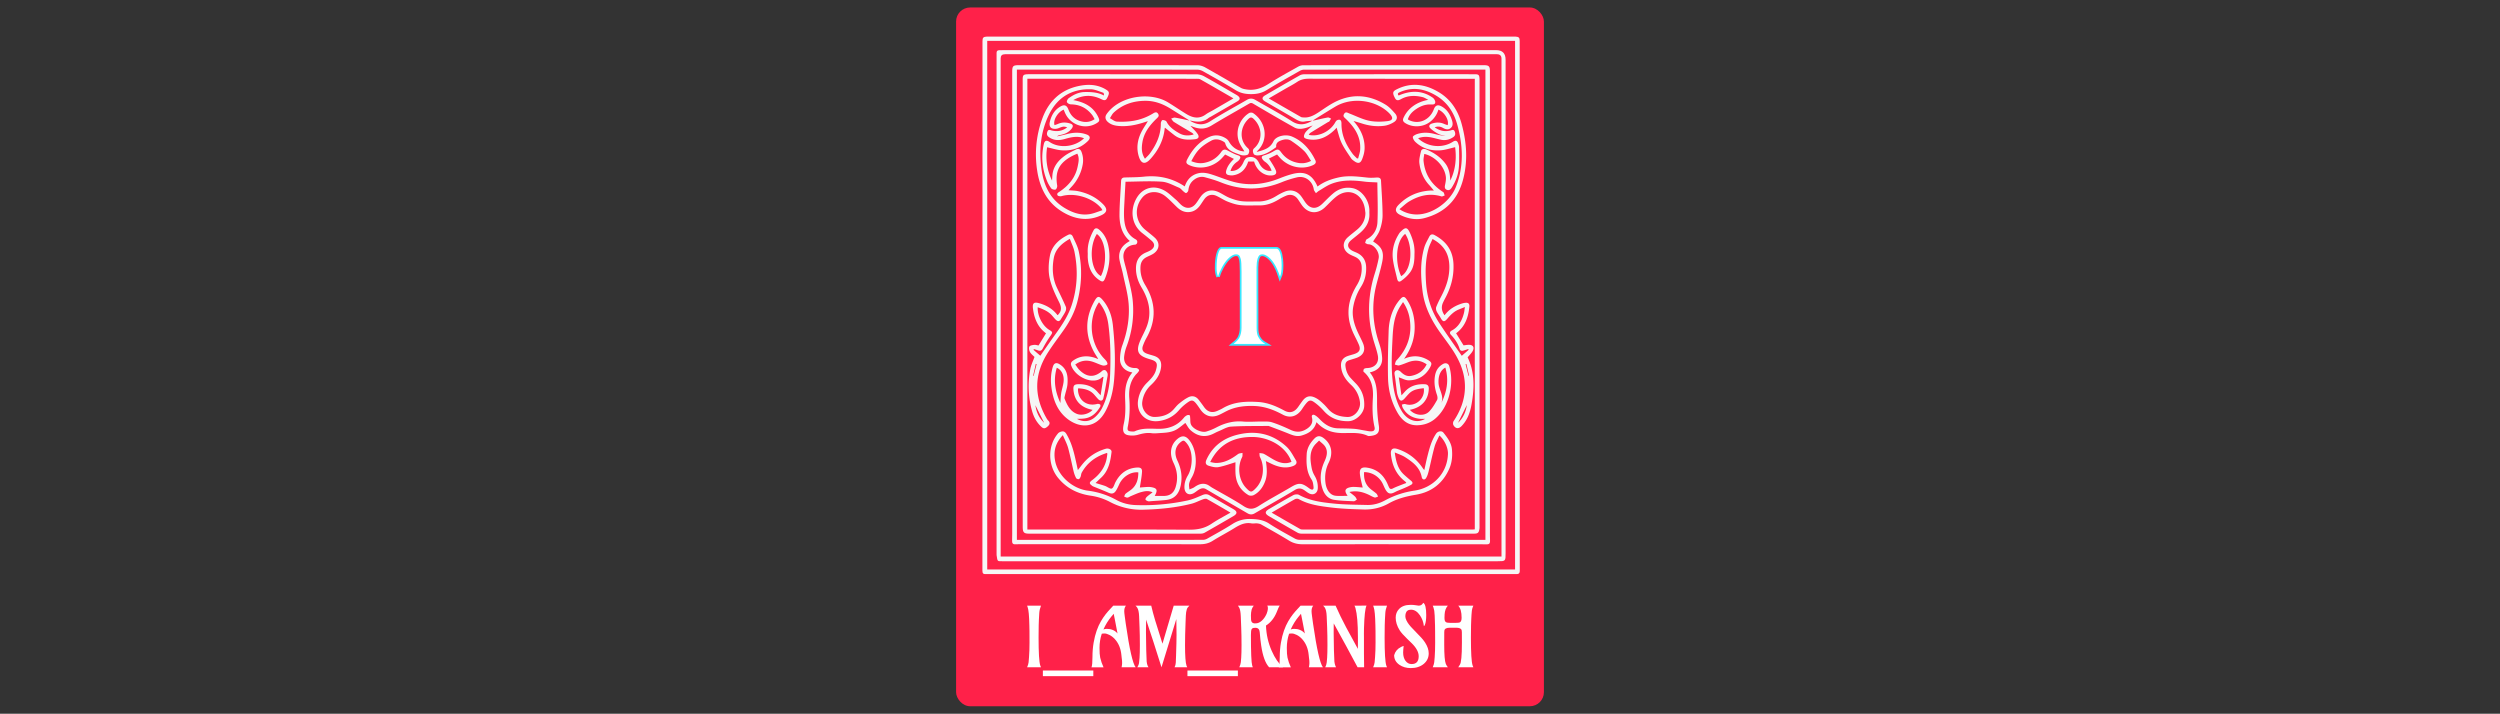 <svg xmlns="http://www.w3.org/2000/svg" version="1.1" xmlns:xlink="http://www.w3.org/1999/xlink" width="2000" height="571" viewBox="0 0 2000 571"><rect x="0" y="0" width="2000" height="571" fill="#333333" stroke="none"/><svg xml:space="preserve" width="2000" height="571" data-version="2" data-id="lg_FIpbuXTqECeO8vqNBR" viewBox="0 0 480 571" x="0" y="0"><rect width="100%" height="100%" fill="transparent"></rect><rect width="418.38" height="497.35" x="-209.19" y="-248.68" fill="#ff2149" rx="10" ry="10" transform="translate(240 285.5)scale(1.124)"></rect><path fill="#f6f6f6" d="M455.765 244.62c0 70.64-.016 141.28.056 211.92 0 2.842-1.504 2.739-3.406 2.739q-34.477-.01-68.96-.005H30.392c-.605 0-1.21-.036-1.81 0-1.938.129-2.656-.605-2.656-2.693.057-141.191.057-282.388.062-423.58 0-2.91.662-3.602 3.603-3.731 1.028-.047 2.067-.01 3.101-.01H449.78c.863 0 1.726-.037 2.584.02 2.781.176 3.391.848 3.391 3.686v211.66zm-3.712-211.928H29.783v422.855h422.27z"></path><path fill="#f6f6f6" d="M444.476 243.33v199.25c0 6.372-.04 6.414-6.456 6.414H42.354c-4.73 0-4.264.377-5.086-4.926-.078-.507-.01-1.034-.01-1.55V44.54c0-.687.025-1.38 0-2.067-.052-1.458.547-2.295 2.088-2.31 1.716-.016 3.437-.068 5.153-.068h392.28q7.697 0 7.692 7.619v195.631Zm-3.272 201.916V46.94q0-3.557-3.68-3.557H43.972q-3.437 0-3.437 3.278v398.586z"></path><path fill="#f6f6f6" d="M431.945 244.108v183.5c0 1.809.108 3.618.062 5.422-.036 1.41-.46 2.414-2.28 2.414-49.245-.052-98.49-.078-147.735-.031-3.908 0-7.33-.822-10.705-2.895-7.33-4.497-14.84-8.694-22.325-12.933-.982-.553-2.217-.785-3.36-.889-1.447-.13-2.967.28-4.378.016-5.226-.972-9.454 1.147-13.708 3.794-5.696 3.54-11.687 6.6-17.368 10.167-3.215 2.021-6.518 2.74-10.23 2.735-44.08-.052-88.162-.032-132.243-.032-5.164 0-10.333-.082-15.491.063-1.96.056-2.44-.92-2.476-2.46-.042-1.893.062-3.79.062-5.687V57.71c0-5.01.568-5.567 5.69-5.567 47.524 0 95.053-.021 142.577.072 2.021 0 4.244.677 6.022 1.67 9.61 5.375 19.084 10.994 28.673 16.406 1.405.796 3.163 1.096 4.802 1.328 6.414.91 11.96-1.08 17.393-4.569 7.666-4.92 15.704-9.263 23.643-13.744a8.787 8.787 0 0 1 4.125-1.112c48.129-.056 96.257-.051 144.386-.041 4.01 0 4.853.879 4.853 4.849v187.117ZM428.32 55.682h-1.985c-47.694 0-95.388-.005-143.078.042-1.126 0-2.372.393-3.36.95-8.895 5.061-17.858 10.024-26.563 15.394-3.944 2.435-7.991 3.23-12.452 3.23-4.46 0-8.508-.775-12.457-3.22-8.555-5.293-17.353-10.193-26.12-15.134a9.821 9.821 0 0 0-4.574-1.215c-47.177-.062-94.355-.052-141.527-.052h-2.693v376.226h2.435c48.81 0 97.626.01 146.437-.036 1.132 0 2.378-.367 3.37-.926 6.74-3.804 13.559-7.5 20.082-11.656a24.966 24.966 0 0 1 14.52-4.093c5.412.108 10.369.666 15.12 3.799 6.522 4.3 13.464 7.97 20.287 11.806a8.27 8.27 0 0 0 3.846 1.06c48.64.051 97.28.04 145.921.04h2.807V55.683Z"></path><path fill="#f6f6f6" d="M191.817 96.51c5.375 3.225 10.477 4.29 16.422.49 9.542-6.094 19.554-11.454 29.36-17.14 2.202-1.277 4.347-1.277 6.549 0 9.805 5.686 19.818 11.046 29.36 17.14 5.944 3.8 11.04 2.73 16.422-.49.666-.094 1.338-.15 1.995-.29 3.432-.75 6.849-1.613 10.307-2.223.806-.14 1.757.553 2.641.869-.496.806-.956 1.638-1.51 2.398-.17.233-.64.222-.925.393-4.755 2.884-9.516 5.763-14.245 8.7-.486.304-.76.95-1.194 1.524 7.707 1.866 17.135-2.677 21.182-9.96.388-.698.946-1.515 1.623-1.804 2.207-.93 3.407-.031 3.38 2.801-.082 9.139 3.583 16.867 8.824 24.005 1.034 1.411 2.399 2.574 3.608 3.856l.951-.13c.553-2.351 1.453-4.682 1.592-7.06.626-10.674-4.977-18.459-12.322-25.266-1.169-1.08-1.267-1.861-.626-3.055 1.251-2.32 2.838-1.034 4.394-.434 5.19 1.99 10.255 4.6 15.626 5.743 4.75 1.008 9.914.883 14.783.31 4.347-.517 4.755-2.58 1.871-5.764a24.811 24.811 0 0 0-2.233-2.14c-10.741-9.175-28.522-11.335-41.336-3.706-6.172 3.67-12.24 7.516-18.355 11.279-2.042.196-4.115.232-6.115.625-2.864.564-5.133-.548-7.48-1.928-8.007-4.714-16.07-9.32-24.103-13.987-2.9-1.685-2.998-3.344-.098-5.04a2198.893 2198.893 0 0 1 27.721-15.967c1.055-.6 2.45-.837 3.69-.842 45.286-.042 90.567-.037 135.852-.031 3.841 0 4.198.511 4.198 5.2v355.86c0 .863.057 1.736-.068 2.579-.48 3.246-1.26 3.897-4.507 3.897q-68.96.026-137.914-.005c-1.054 0-2.238-.274-3.148-.79-7.63-4.338-15.212-8.747-22.795-13.156-3.412-1.985-3.427-3.737-.062-5.686 6.471-3.753 12.912-7.578 19.487-11.144 1.23-.667 3.386-.9 4.523-.269 8.606 4.766 18.133 5.975 27.587 6.957 8.958.93 18.019.93 27.034 1.153 5.08.124 9.893-1.297 14.333-3.711a70.298 70.298 0 0 1 23.592-7.795c13.899-2.062 26.088-12.98 26.682-29.329.165-4.616-2.554-10.984-6.86-14.788-1.364 3.096-3.028 5.934-3.87 8.999-1.784 6.456-3.076 13.041-4.694 19.544-.486 1.959-1.08 4.021-2.171 5.665-1.106 1.664-3.014 1.142-3.38-.827-1.453-7.8-7.19-12.06-13.228-15.957-2.404-1.55-5.231-2.434-8.369-3.845.972 7.014 2.357 13.134 7.366 17.74 1.835 1.685 3.737 3.303 5.65 4.9 1.333 1.111 1.752 2.269.041 3.261-1.747 1.013-3.618 1.825-5.474 2.642-2.491 1.1-5.102 1.964-7.505 3.23-3.422 1.8-5.36 1.479-7.34-1.835-.92-1.54-1.556-3.25-2.347-4.874a16.592 16.592 0 0 0-14.913-9.315c-.31 4.44.533 8.597 3.53 11.936 1.805 2.01 4.26 3.427 6.307 5.246.651.58.925 1.587 1.375 2.399-.962.263-2.052.961-2.848.713-1.784-.553-3.401-1.628-5.123-2.398-4.517-2.032-9.16-3.267-14.99-2 1.846 1.488 3.272 2.5 4.523 3.7.657.63 1.003 1.592 1.489 2.404-.848.46-1.722 1.354-2.549 1.313-5.23-.233-10.493-.357-15.656-1.138-4.487-.677-7.465-3.783-9.03-8.017-2.844-7.68-2.084-15.238 1.245-22.578 1.773-3.908 3.029-7.893.687-11.827-1.168-1.953-3.282-3.344-4.967-4.993-1.38 1.442-2.972 2.74-4.099 4.358-3.722 5.344-2.941 11.33-1.902 17.212.393 2.223 1.215 4.497 2.367 6.436 1.928 3.24 2.812 6.596 2.59 10.328-.217 3.592-3.184 5.603-6.497 4.145-1.474-.646-2.76-1.716-4.1-2.646-2.553-1.773-4.843-2.037-7.794-.259-10.602 6.4-21.405 12.468-32.126 18.676-1.886 1.09-3.721 1.09-5.603-.005-11.077-6.446-22.17-12.866-33.231-19.343-2.099-1.23-3.98-.698-5.816.393-1.4.832-2.625 1.964-4.042 2.765-3.907 2.218-7.252.207-7.443-4.254-.16-3.68.905-6.89 2.77-10.017 3.603-6.032 4.86-18.908-1.178-25.876-1.918-2.218-2.497-2.414-4.771-.543-4.342 3.572-5.236 8.844-2.424 14.742 3.018 6.337 4.057 12.938 2.595 19.839-.905 4.259-2.678 8.084-6.761 10.177-1.551.796-3.376 1.236-5.123 1.427-4.006.445-8.038.646-12.054.94-.688.052-1.437.27-2.047.068-.827-.274-1.959-.74-2.176-1.385-.191-.564.543-1.67 1.147-2.228 1.298-1.2 2.781-2.197 4.518-3.536-3.324-1.556-6.218-.94-8.932-.232-2.879.754-5.608 2.103-8.384 3.225-.956.388-1.84 1.137-2.807 1.23-.842.083-1.747-.527-2.626-.832.373-.775.564-1.763 1.158-2.274 1.494-1.277 3.257-2.233 4.76-3.494 4.234-3.552 5.423-8.317 5.423-13.574-5.872-.719-12.343 3.35-15.166 9.314-.878 1.861-1.68 3.794-2.822 5.49-1.561 2.32-3.308 2.558-5.83 1.468-3.676-1.597-7.413-3.055-11.12-4.585-.63-.259-1.312-.47-1.855-.863-2.662-1.934-2.662-2.74 0-4.735 6.467-4.86 10.834-10.995 11.796-19.224.062-.511.17-1.023.201-1.535.016-.238-.093-.486-.186-.915-8.818 2.683-15.74 7.655-20.252 15.72-.563 1.007-.527 2.336-.972 3.431-.294.724-.852 1.685-1.462 1.835-.636.15-1.861-.351-2.15-.915a24.294 24.294 0 0 1-1.944-5.246c-1.515-6.265-2.698-12.612-4.41-18.82-.935-3.396-2.682-6.565-4.228-10.214-5.68 6.068-7.53 12.297-6.29 19.91 2.026 12.442 13.811 22.93 26.403 24.517a63.062 63.062 0 0 1 22.65 7.376c4.839 2.642 10.008 3.944 15.544 4.14 14.003.502 27.855-.76 41.517-3.69 4.063-.874 7.96-2.667 11.816-4.31 2.1-.895 3.784-.973 5.795.232 6.342 3.804 12.798 7.417 19.198 11.134q4.6 2.677-.068 5.417a2160.642 2160.642 0 0 1-23.022 13.284c-.91.517-2.094.791-3.148.791-45.715.031-91.43.016-137.139.01-4.399 0-5.324-.904-5.334-5.453-.026-11.63-.01-23.26-.01-34.886 0-106.729.01-213.464-.027-320.193 0-6.973-.517-7.025 7.066-7.02 43.994.026 87.987-.005 131.975.083 2.037 0 4.29.584 6.069 1.571 8.348 4.627 16.566 9.485 24.832 14.267.744.429 1.524.827 2.191 1.354q3.05 2.398-.315 4.368c-7.06 4.114-14.142 8.193-21.214 12.281-.672.388-1.41.688-2 1.169-4.15 3.36-8.818 3.235-13.657 2.14-.403-.093-.842-.037-1.266-.052q-7.609-4.74-15.217-9.5c-6.24-3.908-12.876-6.441-20.377-6.4-9.578.057-18.127 2.827-25.22 9.392-1.302 1.21-2.077 2.993-3.095 4.507 1.866.962 3.69 2.637 5.603 2.74 4.337.233 8.777.078 13.062-.62a43.937 43.937 0 0 0 16.075-6.048c1.225-.76 2.724-1.375 3.82.403.946 1.54.367 2.342-.94 3.593-5.599 5.35-10.375 11.356-11.641 19.311-.693 4.332-.848 8.71 2.078 13.057 1.411-1.489 2.776-2.662 3.815-4.068 5.318-7.206 8.957-15.037 8.87-24.263-.01-.915.811-2.574 1.323-2.606 1.075-.062 2.801.42 3.21 1.215 2.295 4.482 6.244 7.066 10.358 9.403 3.464 1.964 7.278 2.103 11.393.904a4.652 4.652 0 0 0-1.721-1.571c-4.699-2.812-9.439-5.557-14.08-8.462-.936-.584-1.495-1.773-2.223-2.683 1.054-.274 2.165-.92 3.148-.754 3.954.661 7.872 1.576 11.8 2.398Zm65.506 313.608c7.857 4.528 15.358 8.875 22.904 13.16.61.346 1.479.326 2.228.33q67.668.032 135.335.032c.662 0 1.323-.098 2.047-.155V63.015h-3.5c-42.96 0-85.919.025-128.878-.058-3.562-.005-6.71.538-9.718 2.554-3.138 2.098-6.528 3.825-9.8 5.722l-12.949 7.51c8.834 5.102 17.311 10.008 25.814 14.872.48.274 1.148.263 1.737.32 4.771.486 8.632-1.654 12.437-4.16 4.522-2.978 8.952-6.209 13.796-8.56 13.553-6.57 26.9-5.252 39.59 2.46 2.94 1.783 5.406 4.507 7.711 7.133 2.15 2.455 1.81 5.184-.915 6.885-2.248 1.406-4.91 2.533-7.515 2.9-6.11.858-12.179.114-18.076-1.794-2.032-.656-4.09-1.225-6.772-2.016.858 1.024 1.246 1.468 1.618 1.934 4.699 5.918 7.51 12.607 7.252 20.215-.098 2.926-.946 5.955-2.078 8.68-1.292 3.111-3.205 3.395-5.975 1.457-.982-.682-2.057-1.406-2.698-2.373-2.647-4-5.526-7.919-7.588-12.22-1.846-3.845-2.73-8.156-4.074-12.374-.351.414-.806 1.04-1.349 1.572-5.742 5.608-12.333 9.087-20.64 7.846-1.437-.212-3.483-.708-3.959-1.695-.476-.988.336-3.024 1.2-4.11 1.457-1.835 3.4-3.287 5.66-5.386-1.862.714-3.097 1.261-4.374 1.665-3.422 1.075-7.092 1.767-10.276 0-11.123-6.188-22.092-12.66-33.07-19.1-1.252-.734-2.09-.6-3.247.083-10.028 5.851-20.2 11.47-30.11 17.518-4.93 3.008-9.655 2.91-14.695.894-.718-.29-1.458-.522-2.104-.75 1.995 2.202 4.203 4.156 5.79 6.524 1.545 2.305.765 3.866-1.928 4.192-5.898.713-11.729.62-16.753-3.293-2.481-1.933-4.931-3.903-7.454-5.908-.062.196-.17.408-.196.63-.982 9.532-5.185 17.606-11.553 24.543-4.197 4.575-7.356 3.727-9.17-2.192-2.016-6.575-1.096-12.99 1.845-19.068 1.52-3.138 3.562-6.027 5.418-9.103-.548.155-1.179.3-1.784.507-6.973 2.378-14.05 3.928-21.508 3.303-3.37-.285-6.44-1.05-8.953-3.417-1.845-1.737-2.227-3.975-.77-6.042a28.946 28.946 0 0 1 3.887-4.456c11.465-10.705 32.265-12.886 45.301-4.937 4.916 2.998 9.672 6.265 14.582 9.268 5.086 3.112 10.26 4.265 15.6.342 1.789-1.318 3.867-2.244 5.8-3.365 5.34-3.091 10.669-6.193 16.308-9.47-9.04-5.216-17.735-10.27-26.486-15.212-.894-.507-2.16-.47-3.251-.47q-66.117-.027-132.234-.016h-2.89v360.636h3.47c42.013 0 84.027-.12 126.035.124 6.616.036 12.395-1.09 17.9-4.802 4.756-3.205 9.894-5.841 15.099-8.865-6.461-3.758-12.602-7.392-18.83-10.855-.766-.424-2.12-.16-3.066.176-3.148 1.121-6.14 2.78-9.356 3.587-12.643 3.184-25.555 4.425-38.566 4.766a53.086 53.086 0 0 1-26.78-6.306 47.555 47.555 0 0 0-15.089-4.885c-10.643-1.561-19.352-5.856-26.253-14.277-8.265-10.085-8.482-25.845.047-35.65.563-.652 1.524-1.086 2.382-1.334 3.066-.89 4.058 1.515 5.16 3.515 3.953 7.18 5.587 15.12 7.324 23.012l.92 4.25c1.69-2.156 3.101-4.105 4.667-5.914 4.75-5.48 10.7-9.129 17.632-11.16 2.305-.672 4.884.688 4.662 2.543-.9 7.599-2.367 15.011-8.327 20.583-1.427 1.334-2.833 2.698-4.471 4.26 2.744.837 5.22 1.509 7.634 2.362 1.866.661 4.12 2.605 5.355 2.057 1.463-.646 2.016-3.355 2.973-5.164 3.639-6.885 9.133-11.093 17.062-11.625 2.993-.202 4.322.718 4.14 3.484-.268 4.213-1.131 8.384-1.726 12.493 1.784-.134 4.25-.398 6.72-.465 1.272-.036 2.585.155 3.815.476 3.35.873 3.665 2.569 1.333 6.73h7.134c4.962-.005 8.1-2.249 9.578-7 2.067-6.641 1.395-13.113-1.587-19.326-3.593-7.48-2.523-14.587 3.05-19.265 3.644-3.06 6.626-2.73 9.588 1.055 6.012 7.68 6.828 21.306 1.871 29.752-.9 1.536-1.721 3.22-2.073 4.942-.304 1.473.114 3.091.212 4.647 1.344-.605 2.828-1.008 4.001-1.85 3.034-2.161 6.24-3.459 9.899-2.146 1.571.564 2.9 1.778 4.378 2.636 8.332 4.833 16.897 9.315 24.935 14.598 4.544 2.987 7.878 2.812 12.339-.062 8.306-5.35 17.104-9.935 25.602-15 6.084-3.63 8.503-3.655 14.189.552.413.305.832.615 1.276.874 1.846 1.054 2.895.553 2.683-1.566-.207-2.016-.465-4.3-1.545-5.898-4.25-6.296-4.286-13.352-3.934-20.397.243-4.885 2.807-9.015 6.177-12.468 2.367-2.424 4.642-2.393 7.33-.387 6.388 4.755 7.887 12.023 4.037 19.828-2.482 5.024-3.2 10.338-2.538 15.827.708 5.857 3.757 9.997 8.027 10.488 3.163.367 6.404.073 9.733.073-.238-.352-.424-.62-.605-.9-2.083-3.194-1.338-5.091 2.394-5.903a14.388 14.388 0 0 1 3.582-.325c2.347.093 4.693.34 6.663.496-.755-3.469-1.753-6.854-2.171-10.307-.58-4.781 1.178-6.327 5.929-5.562 7.484 1.2 12.612 5.51 15.786 12.292.506 1.09.966 2.202 1.468 3.293.723 1.57 1.628 1.783 3.266.945 2.57-1.312 5.335-2.248 8.023-3.334.847-.34 1.71-.64 2.595-.971-.171-.316-.223-.486-.336-.61a6.72 6.72 0 0 0-.745-.714c-6.962-5.401-10.234-12.72-11.196-21.306-.49-4.383 1.225-5.877 5.485-4.456 8.554 2.859 15.284 8.09 20.226 15.631.238.362.584.652.977 1.08.847-3.794 1.56-7.324 2.44-10.818 1.597-6.343 3.225-12.69 6.962-18.216 1.385-2.052 4.446-2.662 5.908-.816 3.138 3.97 6.317 8.043 6.787 13.377.45 5.122.057 10.255-1.943 14.985-5.05 11.925-14.184 19.13-26.88 21.25-7.639 1.276-14.963 3.132-21.72 6.947-6.316 3.566-13.165 5.107-20.324 4.874-8.498-.274-17.032-.537-25.457-1.56-9.01-1.092-18.128-2.218-26.31-6.793-.77-.429-2.233-.305-3.045.145-6.079 3.396-12.075 6.942-18.546 10.7Z"></path><path fill="#f6f6f6" d="M335.832 297.92c6.115 7.463 5.82 16.075 5.81 24.748a119.404 119.404 0 0 0 1.401 17.678c.879 5.862-1.018 7.904-7.257 8.452-.507.046-1.096.082-1.535-.124-6.85-3.215-14.205-2.042-21.338-2.249-7.764-.222-14.272-2.714-19.735-8.694-1.721 6.332-6.317 9.077-11.915 10.69-4.047 1.162-7.577-.393-11.19-1.856-4.922-1.985-9.904-3.81-14.861-5.702a1.55 1.55 0 0 0-.502-.119c-9.945.12-19.91-.051-29.825.543-3.344.202-6.59 2.316-9.852 3.629-1.432.574-2.807 1.302-4.192 1.995-6.75 3.386-12.918 2.135-18.35-2.708-1.768-1.577-2.853-3.913-4.218-5.847-1.789 1.38-3.82 3.097-6.001 4.596-5.035 3.463-10.938 3.22-16.655 3.654-1.452.109-2.946.15-4.383-.052-3.768-.532-7.278.249-10.891 1.287a17.575 17.575 0 0 1-7.542.362c-3.406-.558-4.548-2.491-4.285-5.913.083-1.111.28-2.223.527-3.313 1.479-6.451 1.34-12.97 1.065-19.524-.31-7.593.403-15.01 5.784-21.472-.853-.201-1.375-.305-1.892-.45-4.724-1.302-8.14-5.36-7.996-10.477.103-3.634.62-7.433 1.86-10.824 3.909-10.679 5.909-21.715 5.066-32.932-.615-8.161-2.946-16.2-4.62-24.268-.735-3.53-1.856-6.978-2.6-10.509-1.329-6.29.945-11.123 6.29-14.576.558-.362 1.122-.703 1.825-1.143-6.72-5.835-8.338-13.61-8.23-21.782.12-8.761.838-17.512 1.283-26.263.087-1.747.94-2.693 2.724-2.76 5.127-.192 10.286-.114 15.377-.652 11.822-1.25 22.718 1.055 32.824 7.79 1.773-5.252 5.06-8.984 10.462-10.431 3.98-1.07 7.872-.17 11.656 1.065 5.717 1.866 11.289 4.212 17.088 5.753 12.385 3.292 24.527 1.98 36.38-2.75 3.427-1.365 6.921-2.636 10.483-3.562 10.007-2.59 15.961.388 20.148 10.007 5.045-3.85 10.82-5.908 16.903-7.267 7.805-1.742 15.564-.657 23.348.15 2.28.238 4.611.082 6.911-.062 1.99-.124 3.505.258 3.624 2.564.48 9.185 1.204 18.37 1.246 27.556.015 4.037-.952 8.229-2.285 12.064-1.09 3.127-3.386 5.836-5.407 9.15-.202-.58-.196-.368-.098-.311 7.216 4.357 9.195 8.322 7.48 16.567-1.314 6.306-3.242 12.478-4.792 18.737-3.913 15.828-2.724 31.36 2.522 46.738a41.869 41.869 0 0 1 2.238 11.284c.295 6.146-3.308 10.147-9.893 11.522ZM140.413 145.402c-.274 5.014-.553 9.459-.754 13.91-.207 4.548-.585 9.102-.44 13.646.243 7.572 1.954 14.566 9.403 18.572.361.196.703.527.914.879.802 1.36-.077 3.24-1.514 3.328-6.389.393-10.302 5.226-9.087 11.486.682 3.536 1.84 6.978 2.605 10.498 1.675 7.718 3.985 15.394 4.678 23.204a81.67 81.67 0 0 1-5.05 36.53 33.599 33.599 0 0 0-1.81 7.49c-.718 5.494 2.75 9.34 8.287 9.484.687.02 1.447-.072 2.031.197.646.3 1.447.884 1.582 1.483.113.522-.527 1.292-.967 1.845-.63.796-1.437 1.453-2.067 2.249-4.306 5.38-5.288 11.8-4.797 18.303.589 7.713.336 15.28-1.19 22.847-.588 2.926.089 3.655 3.092 3.825.853.047 1.82.14 2.553-.19 5.991-2.694 12.328-2.032 18.573-1.924 8.327.145 15.372-2.352 20.727-8.973a7.237 7.237 0 0 1 2.399-1.856c.6-.29 1.643-.372 2.103-.026.42.31.373 1.313.45 2.022.197 1.752-.051 3.675.595 5.236 1.514 3.665 8.43 6.905 12.292 5.779a43.937 43.937 0 0 0 8.084-3.303c6.704-3.51 13.64-5.376 21.322-4.704 4.776.419 9.625-.052 14.437 0 2.91.03 5.996-.264 8.684.594 5.128 1.634 10.116 3.805 14.995 6.095 4.787 2.248 9.077 1.809 13.341-1.143 3.153-2.186 4.658-4.895 3.66-8.813-.46-1.799.672-2.734 2.362-1.814 1.53.832 2.854 2.145 4.084 3.422 3.97 4.109 8.513 6.947 14.416 7.086 4.296.104 8.601.088 12.886.393 2.874.207 5.717.905 8.576 1.354 1.685.27 3.38.709 5.06.667 2.088-.046 3.267-.956 2.683-3.494-1.763-7.697-1.789-15.466-1.303-23.348.481-7.795-.91-15.295-7.422-20.816-.336-.284-.135-1.876.325-2.28.615-.537 1.722-.666 2.631-.702 6.012-.223 9.558-4.125 8.415-10.002-.858-4.446-2.491-8.736-3.706-13.12-4.89-17.672-4.233-35.2 1.308-52.635a107.371 107.371 0 0 0 3.06-11.982c.977-5.014-3.846-11.336-8.193-11.268-.879.015-1.768-.678-2.651-1.045.418-1.013.558-2.553 1.302-2.946 5.53-2.926 8.307-7.955 8.575-13.636.502-10.591.01-21.234-.062-31.867-3.768-.222-6.942-.222-10.064-.625-9.133-1.173-18.241-1.644-26.977 1.871-3.37 1.354-6.414 3.53-9.573 5.391-.92.543-1.71 1.308-2.563 1.97-.585-1.024-1.53-1.99-1.69-3.076-.983-6.611-6.912-11.103-13.41-9.588a85.805 85.805 0 0 0-12.503 3.995c-16.184 6.529-32.275 6.524-48.464 0-4.13-1.664-8.447-2.915-12.752-4.078-3.06-.827-5.955.02-8.524 1.907-2.89 2.125-4.306 4.994-4.699 8.54-.088.816-.93 1.835-1.685 2.18-.44.202-1.463-.676-2.119-1.204-1.256-1.002-2.27-2.507-3.675-3.085-4.502-1.85-9.067-4.466-13.745-4.792-9.609-.672-19.306-.052-29.023.036ZM98.611 80.087c9.191 1.685 16.107 5.428 19.973 13.564 1.35 2.838 1.127 3.515-1.648 5.127-8.963 5.195-20.645 1.225-24.91-8.466-.377-.858-.723-1.722-1.085-2.585-4.776 1.949-8.648 8.41-7.32 12.39.941-.33 1.913-.6 2.823-1.008 3.153-1.41 6.347-1.328 9.573-.346 2.44.739 2.879 2.16 1.245 4.228-2.243 2.843-5.308 4.28-8.797 4.931-.998.186-1.985.398-2.854 1.205 2.554-.584 5.133-1.075 7.656-1.768 5.36-1.473 10.679-1.706 15.972.202 3.003 1.08 3.355 3.07.93 5.411-5.732 5.531-12.772 7.78-20.53 7.3-3.924-.244-7.775-1.557-11.957-2.451-1.328 8.792-.362 17.874 3.96 26.63.088-1.364.15-2.734.263-4.093.595-7.123 4.714-12.075 10.22-15.978 2.64-1.87 5.639-3.261 8.539-4.75 2.088-1.07 3.644-.398 4.507 1.81a18.453 18.453 0 0 1 .956 10.379 34.89 34.89 0 0 1-9.325 18.07c-.64.662-1.21 1.39-1.99 2.29 2.688.248 5.164.254 7.542.74 7.655 1.57 14.494 4.812 20.066 10.43 3.902 3.934 3.39 6.73-1.721 9.026-10.375 4.657-20.315 3.122-29.867-2.368-12.716-7.309-18.758-18.934-21.002-32.957a83.738 83.738 0 0 1 3.836-41.72c4.833-13.671 14.189-23.115 28.677-26.382 7.578-1.706 15.197-1.638 22.263 2.57 2.967 1.767 3.257 2.77 1.04 7.04-1.241 2.387-2.994 1.565-4.818.682-7.288-3.52-14.484-3.469-22.222.842Zm3.22 42.83c-1.359.616-2.558 1.091-3.7 1.68-10.752 5.531-14.262 12.432-12.38 23.866.165 1.018-.553 2.915-1.287 3.168-.982.342-2.89-.14-3.505-.95a26.879 26.879 0 0 1-3.587-6.508c-3.623-9.372-4.58-19.022-2.32-28.87.676-2.956 2.18-3.39 4.687-1.684 7.8 5.308 20.273 4.006 27.505-3.02-.708-.237-1.308-.495-1.933-.645-4.616-1.112-9.03-.042-13.445 1.225-4.466 1.282-8.803 1.385-12.814-1.53-1.763-1.282-1.747-2.895-1.034-4.575.786-1.855 2.223-.935 3.54-.63 4.374 1.002 8.416.356 12.21-2.549-2.817-.997-3.473-.703-7.097.714-1.51.589-3.639.666-5.091.051-1.908-.806-2.197-3.013-1.753-4.972 1.184-5.221 3.66-9.625 8.431-12.421 3.205-1.877 5.174-1.132 6.503 2.445 1.886 5.07 5.484 8.301 10.71 9.495 3.51.801 6.942.352 10.224-1.892-.765-1.282-1.318-2.46-2.099-3.458-4.295-5.495-9.909-8.27-16.938-8.358-1.101-.016-2.699-.894-3.117-1.804-.32-.703.548-2.492 1.395-3.107 3.856-2.812 7.997-4.895 13.016-4.957 5.2-.062 10.26.186 15.202 2.77.015-.935-.124-2.046-.584-2.201-3.226-1.08-6.498-2.678-9.795-2.781-15.358-.47-26.817 6.477-33.527 20.128-7.035 14.313-8.254 29.701-5.82 45.353 1.938 12.457 7.273 22.914 18.484 29.608 6.12 3.654 12.675 5.99 19.89 4.797 3.381-.559 6.612-2.011 10.127-3.128-.553-.95-.682-1.271-.894-1.524-6.896-8.41-21.276-12.768-31.707-9.76-.992.29-2.869.042-3.262-.61-.915-1.498.497-2.222 1.742-3.06 7.335-4.92 12.638-11.408 14.375-20.262.63-3.2 1.494-6.565-.362-10.049Zm285.252 29.48c-1.432-1.686-2.481-3.02-3.639-4.255-4.647-4.962-7.128-11.01-7.934-17.58-.373-3.018.537-6.254 1.22-9.314.46-2.068 2.202-2.538 4.099-1.757 6.15 2.522 11.542 6.11 15.59 11.5 2.987 3.986 3.556 8.654 3.814 13.471 4.275-8.637 5.02-17.745 3.877-26.713-4.001.889-7.826 2.227-11.729 2.507-7.448.527-14.375-1.365-19.983-6.617-1.086-1.013-2.099-2.646-2.135-4.021-.02-.76 1.949-1.887 3.205-2.31 4.781-1.624 9.63-1.35 14.473-.068 2.709.719 5.459 1.292 8.322 1.334-1.737-.398-3.644-.476-5.174-1.267-2.388-1.235-4.76-2.708-6.694-4.548-1.737-1.655-1.034-3.267 1.303-3.975 3.225-.977 6.42-1.08 9.573.336.915.408 1.886.687 2.827 1.018 1.38-3.898-2.455-10.349-7.376-12.452a18.763 18.763 0 0 1-7.33 10.265c-5.54 3.913-13.589 4.125-19.239.476-1.742-1.127-2.202-2.3-1.282-4.29 3.49-7.557 10.4-12.525 19.767-14.267-1.551-.75-3.03-1.804-4.668-2.197-5.825-1.39-11.594-1.406-17.047 1.572-1.794.982-3.588 1.7-4.849-.626-2.238-4.135-2.01-5.469 1.05-7.03 11.904-6.089 23.374-4.274 34.285 2.394 9.49 5.8 15.058 14.659 17.937 25.266 4.058 14.949 5.097 29.97.925 45.104-4.424 16.055-14.902 26.016-30.823 30.167-6.631 1.726-13.18.444-19.306-2.57-4.026-1.979-4.512-4.74-1.364-7.975 7.024-7.226 15.651-11.005 25.7-11.542.682-.037 1.37 0 2.615 0Zm-27.525 14.953a24.604 24.604 0 0 0 11.14 4.079c13.552 1.592 29.013-9.336 33.934-21.658 6.616-16.567 5.83-33.33 1.158-50.14-2.704-9.717-7.976-17.77-16.727-23.043-9.31-5.608-19.126-7.438-29.484-2.719-1.577.718-1.572 1.473-.646 2.543 9.459-4.083 18.593-4.342 27.245 1.732 1.055.739 2.094 2.43 2.037 3.628-.093 2.021-2.104 1.866-3.66 1.804-4.905-.196-9.082 1.758-12.86 4.575-2.47 1.84-4.476 4.192-5.417 7.33.403.263.667.48.966.62 7.795 3.789 16.614-.062 19.813-8.648 1.21-3.246 3.195-3.97 6.208-2.316 4.528 2.482 6.885 6.575 8.369 11.295.708 2.253.816 4.585-1.24 6.161-1.94 1.489-4.043.848-6.038-.279-1.923-1.086-3.954-1.478-6.627-.465 4.073 2.822 8.069 3.665 12.463 2.595 1.318-.32 2.755-1.215 3.535.64.714 1.686.745 3.324-1.05 4.57-2.982 2.073-6.233 2.874-9.784 2.155-2.274-.454-4.507-1.1-6.766-1.623-3.872-.894-7.718-1.1-11.636.424 7.366 7.092 19.327 8.26 27.732 2.859 2.285-1.468 3.629-1.003 4.44 1.602.28.9.6 1.84.6 2.76.005 5.573.284 11.176-.233 16.707-.506 5.417-2.517 10.529-5.396 15.202-.93 1.509-2.156 2.977-4.177 2.119-2.02-.858-1.68-2.59-1.297-4.42.418-1.995.76-4.13.506-6.12-1.033-8.203-8.606-16.205-17.238-18.195-.212 1.882-.745 3.753-.574 5.552 1.039 10.932 6.472 19.146 15.719 24.982.698.439.817 1.793 1.21 2.719-.89.263-1.908.956-2.652.734-9.237-2.807-17.725-.74-25.706 3.995-2.74 1.628-5.055 3.98-7.867 6.244m3.706 119.73c4.482-2 9.015-2.662 13.667-1.411a22.227 22.227 0 0 1 5.619 2.414c2.936 1.778 3.179 2.874 1.468 5.934-3.712 6.637-9.521 10.172-17.032 10.255-2.543.031-5.107-1.499-7.95-2.409l2.156 14.427c1.245-1.36 1.928-2.083 2.584-2.828 4.28-4.858 9.831-6.357 16.045-6.068 2.31.109 3.297 1.354 3.21 3.727-.326 8.89-5.78 14.959-15.15 16.722 3.793 4.533 11.505 5.484 15.496 1.328 2.543-2.646 4.46-5.97 6.285-9.2.59-1.05.32-2.885-.124-4.162-1.71-4.972-2.43-9.976-1.54-15.212.708-4.182 2.724-7.34 6.45-9.423 2.017-1.127 4.245-.491 4.901 1.649 4.239 13.806.134 32.74-11.444 42.329-4.182 3.463-9.216 5.065-14.597 5.05-7.366-.026-12.142-4.471-15.507-10.41-4.797-8.457-7.15-17.803-7.382-27.417-.3-12.457.093-24.935.486-37.398.222-7.107 1.81-14.008 5.391-20.262a34.115 34.115 0 0 1 4.105-5.588c1.954-2.197 3.277-2.068 4.91.372 4.084 6.079 6.038 12.799 6.394 20.139.496 10.183-2.533 19.15-8.446 27.447Zm18.081 4.404c-4.476-3.158-9.17-3.722-14.199-1.938-2.59.92-5.112 2.062-7.758 2.755-1.055.279-2.358-.388-3.541-.62.408-1.112.527-2.502 1.271-3.293 8.69-9.201 12.561-19.937 10.757-32.586a32.565 32.565 0 0 0-5.453-14.152c-1.246 1.969-2.388 3.571-3.319 5.287-3.97 7.33-4.667 15.373-5.07 23.488-.636 12.721-1.303 25.437.563 38.117 1.05 7.117 2.998 13.987 6.689 20.2 4.6 7.743 12.276 10.142 18.866 6.332-1.21 0-2.662.114-4.093-.02-6.146-.585-10.907-3.417-13.89-8.927-.398-.734-.475-1.64-.697-2.466.94-.145 1.995-.646 2.801-.383 7.826 2.585 16.081-4.274 14.742-12.726-4.254.533-8.487.972-11.739 4.28-1.266 1.287-2.424 2.673-3.644 4.006-2.207 2.42-3.752 2.182-4.869-.796-.48-1.282-.967-2.6-1.158-3.944-.687-4.843-1.106-9.728-1.933-14.545-.326-1.897.372-2.988 1.825-3.36.842-.217 2.222.382 2.91 1.07 2.44 2.44 5.07 4.15 8.694 3.417 5.443-1.101 9.625-3.908 12.245-9.201Zm14.944 2.584c-4.218 2.29-5.748 7.092-5.448 12.499.305 5.448 4.776 10.297 2.099 16.122 4.548-9.092 6.316-18.438 3.349-28.62m-282.207 33.82c-9.454-1.773-14.706-7.412-15.326-16.251-.227-3.21.646-4.203 3.929-4.275 6.254-.145 11.687 1.7 15.79 6.673.435.522.921 1.003 2.012 2.182l2.32-14.742c-.563.087-.868.04-.987.17-6.404 6.772-21.508.383-24.863-9.263-.573-1.649-.005-2.775 1.344-3.763 5.47-3.98 11.393-4.399 17.652-2.362.734.238 1.432.574 2.15.853.063.026.156-.02.42-.067-1.282-2.135-2.657-4.151-3.758-6.306-6.911-13.548-6.555-26.967.966-40.158 2.218-3.893 3.551-3.996 6.498-.528 4.962 5.841 7.314 12.835 8.1 20.31 1.493 14.137 2.14 28.325 1.049 42.525-.703 9.149-2.667 18.06-7.061 26.232-7.785 14.479-21.39 13.414-31.024 5.454-7.5-6.198-10.814-14.887-12.106-24.403-.76-5.614-.58-11.134 1.044-16.603.9-3.019 2.626-3.815 5.267-2.264 6.25 3.665 6.978 9.671 6.487 15.962-.238 3.034-1.354 6.001-2.016 9.01-.201.899-.568 1.984-.258 2.744 2.005 4.962 4.27 9.79 9.671 12.039 3.866 1.612 9.656.232 12.705-3.174Zm5.123-86.059c-.517.77-.925 1.303-1.251 1.887-7.47 13.352-5.624 30.652 4.487 42.18.91 1.033 1.959 1.963 2.734 3.085.48.698 1.034 2.031.718 2.44-.496.646-1.674.972-2.594 1.034-.9.067-1.866-.27-2.75-.59-2.099-.765-4.13-1.716-6.244-2.424-4.947-1.654-9.584-1.111-14.096 2.197 1.173 1.556 2.072 3.044 3.256 4.249 6.038 6.146 12.261 6.322 18.376.729.532-.486 1.912-.76 2.409-.419a4.652 4.652 0 0 1 1.82 2.652c.227 1.21-.125 2.553-.352 3.814-.957 5.304-1.8 10.643-3.03 15.885-.537 2.3-2.408 2.533-4.088.827-1.204-1.225-2.27-2.59-3.427-3.861-3.375-3.722-7.81-4.565-12.602-4.864-.093.584-.202.91-.191 1.23.336 8.436 7.262 13.475 15.352 11.268.713-.196 1.695.042 2.352.424.3.176.377 1.35.103 1.799-2.807 4.626-6.42 8.337-12.013 9.31-2.243.387-4.57.304-6.611.423 5.055 2.73 10.374 2.378 14.67-1.592a24.811 24.811 0 0 0 5.194-6.637c4.472-8.622 6.343-17.983 6.684-27.608.476-13.336.336-26.682-1.463-39.93-.863-6.379-3.127-12.282-7.454-17.518ZM88.33 322.39c.176-2.446.197-5.118.605-7.728.491-3.122 1.597-6.162 1.944-9.289.568-5.174-1.654-9.521-5.454-11.17-2.977 10.033-1.199 19.394 2.905 28.191Z"></path><path fill="#f6f6f6" d="M86.025 252.143c.33-.259.403-.305.46-.367 2.998-3.143 2.75-6.156.806-10.049-3.086-6.187-6.15-12.628-7.583-19.316-1.204-5.635-.858-11.915.207-17.652 1.51-8.147 7.402-13.326 14.67-16.908 1.706-.843 2.988-.083 3.634 1.36 1.736 3.897 3.876 7.748 4.776 11.857 2.977 13.579 2.31 27.194-1.184 40.608-2.052 7.882-5.779 15.083-10.426 21.766-4.466 6.425-9.288 12.623-13.444 19.244-10.659 16.99-10.783 34.312-.817 51.706a9.304 9.304 0 0 0 1.483 2.104c1.639 1.612 1.205 3.075-.237 4.435-2.207 2.078-3.515 2.191-5.335.49-3.618-3.38-5.96-7.587-7.298-12.276-3.174-11.097-3.613-22.397-1.53-33.717.625-3.401 2.248-6.621 3.385-9.847-1.183-1.256-2.77-2.445-3.649-4.032-.667-1.204-.977-3.194-.414-4.306.45-.883 2.44-1.194 3.795-1.354 1.142-.134 2.357.305 3.514.486l5.965-9.733c-6.57-4.859-9.531-11.94-10.456-20.113-.43-3.82.723-5.06 4.455-4.088 6.053 1.571 11.32 4.512 15.213 9.707Zm9.862-61.087c-6.859 3.871-11.66 8.45-12.896 15.59-1.401 8.089-.993 16.116 2.646 23.72 2.373 4.962 4.802 9.898 6.994 14.943.45 1.034.29 2.637-.196 3.701-.993 2.171-2.42 4.146-3.634 6.219-1.158 1.98-2.44 2.222-4.12.604-1.111-1.07-2.073-2.295-3.101-3.452-3.066-3.453-7.128-5.05-11.434-6.58-.295 7.009 3.995 15.041 9.51 18.256 2.585 1.51 2.503 2.073.755 4.57a88.907 88.907 0 0 0-6.114 10.028c-.983 1.897-2.047 2.32-3.877 1.659-1.075-.388-2.176-.708-3.262-1.055l-.341.62 5.438 4.71c4.083-5.826 8.322-11.977 12.68-18.05 4.977-6.943 9.634-14.07 12.343-22.238 4.678-14.111 5.236-28.512 2.254-43.016-.693-3.375-2.316-6.554-3.65-10.224ZM75.325 338.217l-7.004-14.013c.713 5.417 2.915 10.219 7.004 14.013m-8.839-37.584.43.083 2.377-9.454-.662-.145-2.15 9.516Zm329.162-48.402c3.701-4.983 8.637-7.8 14.267-9.527a12.623 12.623 0 0 1 2.522-.47c2.16-.191 3.262.734 3.055 3.003-.77 8.544-3.474 16.122-10.612 21.384l5.96 9.661c1.302-.14 2.817-.44 4.337-.434 3.168.01 4.507 1.923 3.06 4.781-.972 1.913-2.678 3.453-4.136 5.257 5.826 12.023 5.449 24.889 3.07 37.971-1.167 6.415-3.323 12.277-7.928 17.022-2.311 2.383-4.828 2.155-6.493-.76-.46-.801-.408-2.403.109-3.174 11.45-17.114 12.1-34.715 1.974-52.486-3.732-6.549-8.497-12.514-12.886-18.68-7.087-9.95-12.37-20.676-13.92-32.917-1.473-11.66-1.938-23.353 1.375-34.808.894-3.086 2.605-5.954 4.083-8.849.88-1.721 2.316-2.124 4.12-1.158 9.33 5.004 14.737 12.235 15.181 23.328.398 9.945-2.088 18.862-6.724 27.411a62.545 62.545 0 0 0-1.613 3.23q-2.409 5.092 1.194 10.21Zm-9.63-61.015c-1.132 2.641-2.393 4.91-3.09 7.345-2.606 9.04-2.725 18.252-2.1 27.608.77 11.63 4.115 22.32 10.416 32 5.903 9.072 12.245 17.86 18.174 26.461l5.5-4.76-.341-.626c-1.096.357-2.197.698-3.288 1.07-1.53.522-3.008.63-3.597-1.24-1.36-4.286-3.758-7.878-6.839-11.093-1.276-1.329-1.168-2.631.564-3.557 5.593-3.003 8.213-8.094 9.733-13.93.372-1.422.46-2.92.75-4.88l-5.066 2.063c-3.784 1.55-6.492 4.378-9.087 7.422-2.29 2.688-3.484 2.435-5.143-.594-1.034-1.881-2.41-3.582-3.319-5.515-.47-1.003-.677-2.492-.284-3.479 1.168-2.946 2.62-5.794 4.088-8.612 4.022-7.732 6.72-15.698 6.374-24.645-.367-9.532-4.595-16.288-13.44-21.043Zm27.437 132.869-7.06 14.21c4.078-3.867 6.264-8.628 7.06-14.21m-.356-32.927-.636.207 2.331 9.263.47-.109-2.16-9.366ZM235.539 121.15c-1.37-2.362-3.231-4.781-4.275-7.516-3.252-8.523.227-18.396 8.017-23.188.79-.486 2.445-.475 3.204.031 10.618 7.097 12.385 21.493 3.763 29.898-.232.227-.398.522-.91 1.21 5.697-1.557 10.773-2.828 13.43-8.545 1.954-4.208 9.686-5.98 14.835-3.8 8.777 3.717 14.52 10.504 18.634 18.852.998 2.026-.046 3.2-1.881 4.037-8.664 3.954-19.436 1.623-26.218-5.722-.863-.936-1.685-1.918-2.47-2.817l-6.477 3.225c1.783 2.983 3.82 5.826 5.246 8.948 1.355 2.956.135 4.393-3.246 4.616-6.104.403-11.992-4.26-13.91-11.145h-4.719c-1.923 6.136-5.763 10.106-12.266 11.041-1.075.155-2.233.005-3.318-.196-1.882-.357-2.523-1.52-2.047-3.417.78-3.117 2.703-6.177 6.218-9.531l-7.045-3.53c-.75.842-1.629 1.86-2.538 2.847-6.74 7.273-17.25 9.589-25.985 5.738-2.564-1.127-3.05-2.218-1.83-4.606 3.887-7.614 9.14-13.91 17.017-17.735 4.977-2.419 9.666-1.907 14.183 1.003a7.03 7.03 0 0 1 2.223 2.445c2.636 4.76 7.185 7.62 12.37 7.857Zm-11.124 15.62c4.703.28 8.265-2.294 10.327-6.93.626-1.407 1.582-3.242 2.817-3.692 4.347-1.581 7.81.171 9.775 4.384 2.031 4.352 6.058 6.833 9.935 6.053a13.078 13.078 0 0 0-5.22-7.128 7.754 7.754 0 0 1-2.094-2.166c-.864-1.406-.78-2.368 1.214-2.978 2.678-.816 5.366-1.876 7.749-3.328 2.925-1.784 3.975-1.923 5.98.832 3.422 4.698 7.981 7.5 13.652 8.508 3.447.615 6.776.191 10.307-1.608-1.908-2.801-3.334-5.773-5.552-7.94-3.096-3.023-6.658-5.623-10.255-8.063-2.58-1.752-5.562-1.39-8.436-.284-2.274.879-3.908 2.16-3.655 4.916.021.248-.31.615-.568.796-4.3 3.029-8.669 5.97-14.148 6.208-1.1.046-2.869-.373-3.225-1.112-.682-1.406-1.292-3.205.398-4.704 7.205-6.399 6.254-17.17-.61-23.508-1.447-1.339-2.424-1.354-3.882-.01-6.88 6.357-7.816 17.12-.625 23.508 1.69 1.504 1.095 3.298.408 4.704-.362.74-2.088 1.039-3.226 1.116a8.787 8.787 0 0 1-3.535-.6c-4.838-1.834-10.126-3.126-11.775-9.133-.135-.496-.744-.961-1.24-1.25-3.216-1.877-6.633-2.658-10.044-.77-2.693 1.488-5.36 3.147-7.697 5.132-3.546 3.008-5.954 6.942-8.156 11.212 3.592 1.473 6.9 2 10.4 1.333q8.684-1.649 13.692-8.89c1.334-1.929 2.859-2.084 4.87-1.024 2.708 1.427 5.427 2.951 8.322 3.872 2.238.713 2.372 1.674 1.333 3.287a7.237 7.237 0 0 1-1.974 1.938c-2.59 1.768-4.311 4.125-5.268 7.299Zm28.32 232.13c.745 5.541 1.319 10.757-.522 15.864-1.747 4.848-4.595 8.9-9.216 11.32-1.137.594-3.174.646-4.233.01-6.601-3.939-10.033-9.935-10.37-17.616-.134-3.132-.02-6.27-.02-8.684-4.156 1.241-8.803 3.004-13.615 3.908-2.445.46-5.272-.32-7.764-1.08-2.528-.77-2.905-2.481-1.794-4.916 5.774-12.628 16.334-18.774 29.386-20.867 13.13-2.104 24.982 1.499 34.71 10.596 3.107 2.905 5.143 7.02 7.402 10.747 1.21 1.995.315 3.649-2.145 4.61-4.921 1.918-9.816 1.262-14.587-.553-2.388-.904-4.647-2.134-7.231-3.344Zm-44.582.734c1.814.3 3.22.729 4.626.734 6.808.031 12.328-3.163 17.6-7.081.941-.698 2.415-.672 3.645-.982-.088 1.137.16 2.45-.316 3.39-3.98 7.873-2.76 18.536 3.33 24.812 3.488 3.597 4.166 3.633 7.701-.031 6.074-6.301 7.273-16.95 3.267-24.812-.465-.915-.32-2.14-.455-3.225 1.23.217 2.616.15 3.665.708 3.473 1.845 6.689 4.233 10.265 5.815 3.702 1.639 7.718 2.295 11.713.491-4.76-13.16-18.95-19.71-30.796-19.87-14.758-.196-27.008 5.304-34.23 20.051Zm163.423-166.333c.01 4.77-.258 10.043-3.365 14.406-1.887 2.646-4.46 4.931-7.097 6.875-1.913 1.416-2.91.677-3.458-1.747-1.132-5.004-2.6-9.956-3.288-15.016-1.044-7.682.895-14.835 5.17-21.328q.206-.33.47-.615c4.409-4.517 5.82-4.43 8.219 1.003 2.248 5.097 3.742 10.338 3.354 16.417Zm-10.638 17.626c8.927-5.153 9.465-24.594 3.195-33.815-7.77 6.275-8.126 23.4-3.195 33.815m-250.727-18.086c-.434-6.653 1.494-12.726 4.61-18.495 1.08-1.995 2.554-2.166 4.234-.842 5.36 4.243 7.392 10.219 8.193 16.654.946 7.547-.186 14.871-2.952 21.974-1.354 3.478-2.12 3.881-5.329 1.628-6.058-4.254-8.338-10.467-8.751-17.57-.067-1.111-.01-2.233-.01-3.35Zm10.54 18.019c4.946-9.563 4.713-27.944-3.252-33.67-6.415 9.996-5.293 29.1 3.251 33.67m214.736-50.563c.527 7.004-2.734 12.054-7.702 16.256-2.233 1.892-4.559 3.676-6.802 5.552-3.618 3.029-3.267 6.29.92 8.518 1.06.564 2.192.993 3.293 1.479 4.977 2.217 7.505 6.027 7.727 11.496.233 5.773-1.085 11.087-4.197 15.961a44.453 44.453 0 0 0-6.074 15.533c-1.437 7.428.626 14.313 3.701 20.976 1.334 2.89 2.874 5.686 4.084 8.622 2.27 5.505.367 9.614-5.262 11.646-1.938.698-3.944 1.22-5.898 1.866-2.16.713-3.174 2.155-2.93 4.512.361 3.526 1.519 6.704 3.886 9.372 1.427 1.612 2.936 3.148 4.435 4.693 4.973 5.117 7.097 11.269 6.694 18.345-.325 5.644-6.606 11.687-12.498 11.821-7.775.176-14.49-2.186-19.803-8.208a44.97 44.97 0 0 0-7.588-6.9c-3.08-2.177-4.399-1.758-6.792 1.178a49.106 49.106 0 0 0-2.993 4.192c-3.804 5.805-9.464 7.764-15.543 4.476-7.164-3.876-14.546-6.595-22.707-6.89-7.718-.274-15.254.595-22.279 4.13-1.918.967-3.789 2.026-5.743 2.926-5.918 2.719-11.346 1.173-15.062-4.197-1.122-1.624-2.202-3.288-3.453-4.818-2.202-2.698-3.525-3.112-6.4-1.142a37.734 37.734 0 0 0-7.293 6.45c-4.259 4.973-9.521 7.713-15.93 8.659-10.783 1.592-18.712-6.601-16.696-17.332a24.45 24.45 0 0 1 6.823-13.057c2.962-2.982 6.063-5.846 7.309-10.136 1.643-5.67.873-7.273-4.699-8.85-9.96-2.817-11.672-6.425-7.438-15.817 1.483-3.287 3.246-6.461 4.59-9.805 4.487-11.176 2.114-21.638-3.779-31.557-2.936-4.936-4.693-10.059-4.605-15.864.088-6.001 2.615-10.183 8.213-12.483 1.344-.553 2.72-1.142 3.903-1.97 3.008-2.113 3.184-4.863.444-7.298-2.377-2.114-4.874-4.104-7.386-6.053-9.594-7.448-9.49-19.45-4.89-27.721 4.725-8.493 13.667-11.243 22.304-6.518 3.48 1.902 6.384 4.88 9.454 7.484 1.701 1.443 3.06 3.303 4.823 4.642 3.773 2.864 7.97 2.275 10.943-1.437 1.396-1.742 2.533-3.69 3.83-5.51 3.551-4.988 8.694-6.472 14.277-3.913 3.04 1.396 5.81 3.417 8.9 4.657 3.138 1.256 6.478 2.316 9.817 2.699 4.238.48 8.56.17 12.85.237 5.427.088 10.286-1.602 14.856-4.44a45.487 45.487 0 0 1 6.631-3.432c5.071-2.088 10.003-.636 13.254 3.763 1.127 1.52 2.104 3.148 3.194 4.693 3.877 5.51 8.793 5.94 13.677 1.226 2.967-2.864 5.795-5.909 8.969-8.524 4.393-3.618 9.598-5.05 15.238-3.96 7.004 1.355 12.943 9.072 13.398 17.09.052.945.005 1.891.005 2.677Zm-3.158-.036c-.202-1.448-.326-2.905-.62-4.332-2.46-11.785-13.61-15.951-22.93-8.43-3.2 2.579-5.95 5.716-8.958 8.533-5.898 5.526-13.269 4.87-18.092-1.612-1.23-1.654-2.28-3.448-3.489-5.118-2.284-3.163-5.701-4.223-9.314-2.744a43.42 43.42 0 0 0-5.965 3.044c-4.73 2.848-9.702 4.782-15.321 4.72-5.055-.057-10.142.284-15.15-.202-3.51-.341-7.015-1.515-10.328-2.812-3.184-1.246-6.043-3.288-9.18-4.683-3.68-1.639-7.195-.517-9.532 2.74-1.256 1.747-2.352 3.607-3.65 5.323-1.865 2.471-4.196 4.27-7.365 4.828-4.404.776-7.883-.904-10.958-3.882-3.024-2.93-5.919-6.037-9.19-8.663-5.868-4.714-13.812-4.228-18.185.78-6.885 7.894-6.012 19.312 2 25.996 2.58 2.15 5.278 4.166 7.748 6.43 4.208 3.846 3.898 9.216-.765 12.524-1.731 1.225-3.799 1.975-5.716 2.936-3.107 1.561-4.725 3.97-4.958 7.542-.356 5.453 1.008 10.322 3.841 14.964 8.43 13.807 8.984 27.85.977 42.091a44.97 44.97 0 0 0-2.791 6.095c-1.225 3.215-.27 5.324 2.951 6.554 2.006.765 4.125 1.215 6.151 1.923 4.192 1.468 5.83 4.44 5.324 8.828-.687 5.924-3.82 10.41-8.006 14.318a22.123 22.123 0 0 0-7.03 13.43c-.869 5.892 3.763 12.224 9.754 12.183 5.572-.041 10.937-1.427 15.01-5.753 1.536-1.628 2.874-3.49 4.596-4.885 2.372-1.928 4.869-3.83 7.598-5.169 2.972-1.463 5.919-.78 8.08 1.964a134.394 134.394 0 0 1 4.3 5.79c2.869 4.078 6.446 5.132 10.886 3.116 1.328-.604 2.693-1.168 3.939-1.917 8.844-5.298 18.546-5.712 28.445-5.128 7.65.45 14.462 3.308 21.115 6.921 4.43 2.41 8.157 1.132 11.056-3.065a225.368 225.368 0 0 1 3.293-4.61c3.51-4.828 7.387-4.544 11.93-1.768 1.882 1.152 3.515 2.75 5.143 4.27 1.318 1.23 2.481 2.63 3.675 3.985 4.079 4.62 9.563 6.089 15.326 6.27 5.893.186 10.809-6.219 9.972-12.034a22.433 22.433 0 0 0-7.123-13.667c-4.12-3.84-7.227-8.24-7.924-14.08-.559-4.694 1.075-7.588 5.608-9.103 1.71-.568 3.479-.982 5.184-1.571 3.94-1.36 5.004-3.567 3.402-7.36-1.138-2.689-2.513-5.278-3.794-7.91-2.637-5.396-4.353-11.03-4.497-17.078-.202-8.286 2.507-15.75 6.72-22.697 2.816-4.652 4.176-9.526 3.793-14.98-.243-3.463-1.788-5.85-4.791-7.38-1.53-.781-3.174-1.35-4.668-2.187-5.825-3.252-6.523-9.387-1.546-13.77 2.456-2.161 5.071-4.136 7.573-6.24 4.104-3.452 6.44-7.774 6.451-13.268Z"></path><path fill="#fff" d="M72.79 484.52q-1.19 3-1.38 6.01-.2 3.02-.29 5.18-.1 2.16-.16 4.48-.1 5.41-.1 9.86 0 18.24 1.35 22.36.23.71.58 1.42H61.68q.99-2.19 1.19-3.96.19-1.78.35-4.23.39-5.06.39-11.66 0-6.61-.03-9.04-.04-2.43-.1-4.75-.23-11.32-1.35-14.38l-.45-1.29Z"></path><rect width="11.11" height="49.31" x="-5.55" y="-24.66" fill="none" rx="0" ry="0" transform="translate(67.74 509.68)"></rect><path fill="#fff" d="M114.65 536.41v4.51H74.3v-4.51Z"></path><rect width="40.35" height="4.51" x="-20.18" y="-2.25" fill="none" rx="0" ry="0" transform="translate(94.98 539.17)"></rect><path fill="#fff" d="M137.27 533.83q.42-2.03.42-3.24 0-1.21-.05-1.82-.05-.61-.13-1.3-.08-.7-.19-1.55-.11-.86-.21-1.98-.74-7.71-5.25-12.67-2-2.19-4.32-3.33-2.32-1.15-3.82-1.15t-2.3.2q-1.81 5.41-1.81 11.31 0 5.22.55 7.8.87 3.86 2.67 7.76h-9.63q.77-1.93.77-8.13 0-6.21.94-11.61.93-5.39 2.43-9.62 1.5-4.22 3.35-7.39 1.85-3.18 3.71-5.55 1.85-2.36 3.49-4.06 1.65-1.69 2.74-2.98h10.15q-1.38 1.58-1.38 4.42 0 1.29.42 4.22l.8 5.87q4.42 30.42 7.9 34.8Zm-14.53-30.26q1.25-.48 2.64-.48 1.39 0 2.5.19t2.21.64q2.35.91 3.93 2.87-1.58-8.28-1.94-10.12l-1.12-5.64-1.84 2.19q-3.87 4.65-6.38 10.35"></path><rect width="35.32" height="49.34" x="-17.66" y="-24.67" fill="none" rx="0" ry="0" transform="translate(131.36 509.69)"></rect><path fill="#fff" d="M156.89 495.71q-.12 4.7-.12 9.73 0 6.86.22 14.79.23 7.93.34 9.01.11 1.08.31 1.88.35 1.49 1.16 2.71h-9q1.23-1.74 1.47-3.74t.37-3.87q.26-3.8.26-10.21 0-7.77-.26-14.18l-.35-8.86q-.2-4.9-1.58-6.96-.52-.78-1.32-1.49h12.6q1.25 5.51 3.12 11.7l5.87 18.73 8.99-30.43h12.57q-1.58 1.39-2.06 2.84-.71 2.22-.81 5.16l-.23 5.7q-.41 10.02-.41 17.79 0 13.02 1.19 16.53.22.65.58 1.29h-10.15q.87-1.71.98-3.69.11-1.98.21-5.46.39-11.44.39-16.66 0-8.61-.17-12.8l-11.86 38.61-6.28-19.79Z"></path><rect width="43.15" height="49.31" x="-21.57" y="-24.66" fill="none" rx="0" ry="0" transform="translate(170.47 509.68)"></rect><path fill="#fff" d="M230.3 536.41v4.51h-40.34v-4.51Z"></path><rect width="40.34" height="4.51" x="-20.17" y="-2.25" fill="none" rx="0" ry="0" transform="translate(210.63 539.17)"></rect><path fill="#fff" d="m253 491.65.32-.68q.31-.68.65-2 .34-1.32.34-2.56t-.49-1.92h9.96q-.74 1.06-1.25 2.35l-1.2 2.94q-2.93 7.09-8.54 10.66.36 10.77 4.61 20.31 3.84 8.73 9.03 13.08h-11.12q-4.48-4.77-6.35-17.34-.71-4.61-1.19-10.83-.13-1.64-.99-2.53-.85-.88-2.4-.88-1.54 0-2.16.29-.61.29-.93.87-.55 1-.55 4.64 0 20.98 1.03 24.43.2.64.49 1.35h-10.8q1.03-2.45 1.21-4.09.18-1.65.3-3.52.26-3.8.26-10.21 0-7.7-.26-14.12l-.35-8.86q-.19-4.87-1.22-6.86-.42-.81-1.04-1.65H243q-1.29 1.68-1.68 3.13-.58 2.35-.58 4.69 0 2.33.1 3.37.09 1.03.45 1.7.74 1.29 2.64 1.31 1.9.02 3.18-.58 1.27-.6 2.36-1.6 1.1-1 2-2.27.9-1.27 1.53-2.62"></path><rect width="36.07" height="49.34" x="-18.04" y="-24.67" fill="none" rx="0" ry="0" transform="translate(248.9 509.66)"></rect><path fill="#fff" d="M287.11 533.83q.42-2.03.42-3.24 0-1.21-.05-1.82-.05-.61-.13-1.3-.08-.7-.19-1.55-.11-.86-.21-1.98-.74-7.71-5.25-12.67-2-2.19-4.32-3.33-2.32-1.15-3.82-1.15t-2.3.2q-1.81 5.41-1.81 11.31 0 5.22.55 7.8.87 3.86 2.67 7.76h-9.63q.77-1.93.77-8.13 0-6.21.94-11.61.93-5.39 2.43-9.62 1.5-4.22 3.35-7.39 1.85-3.18 3.71-5.55 1.85-2.36 3.49-4.06 1.65-1.69 2.74-2.98h10.15q-1.38 1.58-1.38 4.42 0 1.29.42 4.22l.8 5.87q4.42 30.42 7.9 34.8Zm-14.53-30.26q1.25-.48 2.64-.48 1.39 0 2.5.19t2.2.64q2.36.91 3.94 2.87-1.58-8.28-1.94-10.12l-1.13-5.64-1.83 2.19q-3.87 4.65-6.38 10.35"></path><rect width="35.32" height="49.34" x="-17.66" y="-24.67" fill="none" rx="0" ry="0" transform="translate(281.2 509.69)"></rect><path fill="#fff" d="M306.99 498.74q-.06 3.35-.06 7.63 0 6.09.22 13.94.23 7.85.36 8.93.13 1.08.32 1.88.32 1.32 1 2.71h-8.64q.97-1.97 1.18-3.85.21-1.89.34-3.76.25-3.8.25-10.21 0-7.77-.25-14.18l-.36-8.86q-.19-4.9-1.55-6.96-.54-.78-1.35-1.49h10.02q1.91 4.39 4.03 8.7l4.38 8.58 9.42 17.3q.03-2.03.03-4.35v-5.03q0-16.11-1.97-23.26-.39-1.32-.84-1.94l9.7-.03q-1.61 3.22-2.03 18.14-.06 2.33-.06 4.45l.03 2.71v13.15q0 8.34.13 10.89h-5.22l-9.35-17.4Z"></path><rect width="34.77" height="49.34" x="-17.39" y="-24.67" fill="none" rx="0" ry="0" transform="translate(316.34 509.66)"></rect><path fill="#fff" d="M349.62 484.52q-1.19 3-1.38 6.01-.2 3.02-.29 5.18-.1 2.16-.16 4.48-.1 5.41-.1 9.86 0 18.24 1.35 22.36.23.71.58 1.42h-11.11q.99-2.19 1.19-3.96.19-1.78.35-4.23.39-5.06.39-11.66 0-6.61-.03-9.04-.04-2.43-.1-4.75-.23-11.32-1.35-14.38l-.45-1.29Z"></path><rect width="11.11" height="49.31" x="-5.55" y="-24.66" fill="none" rx="0" ry="0" transform="translate(344.57 509.68)"></rect><path fill="#fff" d="M362.93 516.75q-.42 3.35-.42 5.33 0 1.99.48 3.66.49 1.68 1.39 2.9 1.93 2.61 4.9 2.61 5.67 0 5.67-6.25 0-5.03-5.83-10.67l-3.35-3.25q-4.42-4.26-6.03-6.83-3.19-5.1-3.19-10.12 0-4.1 2.64-6.87 3.19-3.38 9.19-3.38 2.35 0 3.54.22 2.22.42 2.97.42 1.86 0 2.9-1.16.38-.42.83-1.09 2.36 1.32 2.36 9.7 0 5.35-1.07 7.89-.35.87-.8 1.1-.52-4.87-3.16-8.7-3.09-4.51-7.16-4.51-3.48 0-4.28 3.19-.23.9-.23 2.24 0 1.33.81 3.04.8 1.71 2.11 3.4 1.3 1.69 3.01 3.4 5.16 5.29 6.85 7.16 1.69 1.86 3.01 3.86 2.9 4.48 2.9 8.67 0 5.06-3.93 8.38-4.06 3.38-10.44 3.38-5.28 0-9.09-2.64-4.19-2.9-4.19-7.67 1.26-4.48 5.48-6.57 1.13-.58 2.13-.84"></path><rect width="27.65" height="52.2" x="-13.82" y="-26.1" fill="none" rx="0" ry="0" transform="translate(369.65 508.87)"></rect><path fill="#fff" d="m409.53 514.66-.04-8.83q0-1.81-.58-2.45-1.06-1.2-3.93-1.2h-5.09q-4 0-4.38 2.26-.1.64-.1 1.39l-.03 9.66q0 12.51 1.29 15.67.51 1.22 1.61 2.67h-12.09q1.03-2.45 1.21-4.09.18-1.65.37-4.06.36-5.06.36-11.57 0-6.51-.04-8.98l-.06-4.82q-.23-9.76-.61-11.71-.39-1.95-.65-2.63l-.58-1.45h12.09q-2.32 2.58-2.58 6.96-.1 1.33-.1 2.78 0 1.45.28 2.27.27.82.92 1.21.87.58 4.09.58h3.06q3.29 0 4.06-.49 1.29-.83 1.29-3.64 0-6.86-2.71-9.67h12.09q-.97 2.13-1.18 3.94-.21 1.8-.3 3.46-.1 1.66-.2 3.85-.09 2.19-.16 4.54-.1 5.48-.1 9.93 0 18.08 1.36 22.14.22.68.58 1.45h-12.09q1.61-2.16 1.97-3.72.35-1.57.55-3.69.42-4.09.42-11.76"></path><rect width="32.49" height="49.31" x="-16.25" y="-24.66" fill="none" rx="0" ry="0" transform="translate(402.94 509.68)"></rect><path fill="none" stroke="#38e7ff" stroke-width="2.79" d="M214.46 221.39q-1.2-2.89-1.2-6.83 0-3.93.3-6.44.3-2.52.8-4.56 1.19-4.58 2.94-4.58h43.87q2.89 0 3.89 8.56.25 2.39.25 4.93 0 5.98-1.3 8.92-4.28-13.3-11.1-17.04-1.55-.89-3.04-.89t-2.34.77q-.85.77-1.4 2.47-.89 2.98-.89 7.17v18.67l.05 15.24v14.45q0 4.88 1.27 7.19 1.27 2.32 2.59 3.52 1.32 1.19 3.11 2.24h-25.45q3.59-2.94 4.58-4.83 1.84-3.44 1.84-8.12v-44.88q0-7.82-.59-10.08-.6-2.27-1.45-3.04-.84-.77-2.34-.77-1.49 0-3.04.87-1.54.87-3.01 2.29-1.47 1.42-2.79 3.29t-2.41 3.86q-2.15 3.93-3.14 7.62Z"></path><path fill="#fff" d="M214.46 221.39q-1.2-2.89-1.2-6.83 0-3.93.3-6.44.3-2.52.8-4.56 1.19-4.58 2.94-4.58h43.87q2.89 0 3.89 8.56.25 2.39.25 4.93 0 5.98-1.3 8.92-4.28-13.3-11.1-17.04-1.55-.89-3.04-.89t-2.34.77q-.85.77-1.4 2.47-.89 2.98-.89 7.17v18.67l.05 15.24v14.45q0 4.88 1.27 7.19 1.27 2.32 2.59 3.52 1.32 1.19 3.11 2.24h-25.45q3.59-2.94 4.58-4.83 1.84-3.44 1.84-8.12v-44.88q0-7.82-.59-10.08-.6-2.27-1.45-3.04-.84-.77-2.34-.77-1.49 0-3.04.87-1.54.87-3.01 2.29-1.47 1.42-2.79 3.29t-2.41 3.86q-2.15 3.93-3.14 7.62"></path><rect width="52.05" height="76.2" x="-26.02" y="-38.1" fill="none" rx="0" ry="0" transform="translate(239.79 237.58)"></rect></svg></svg>